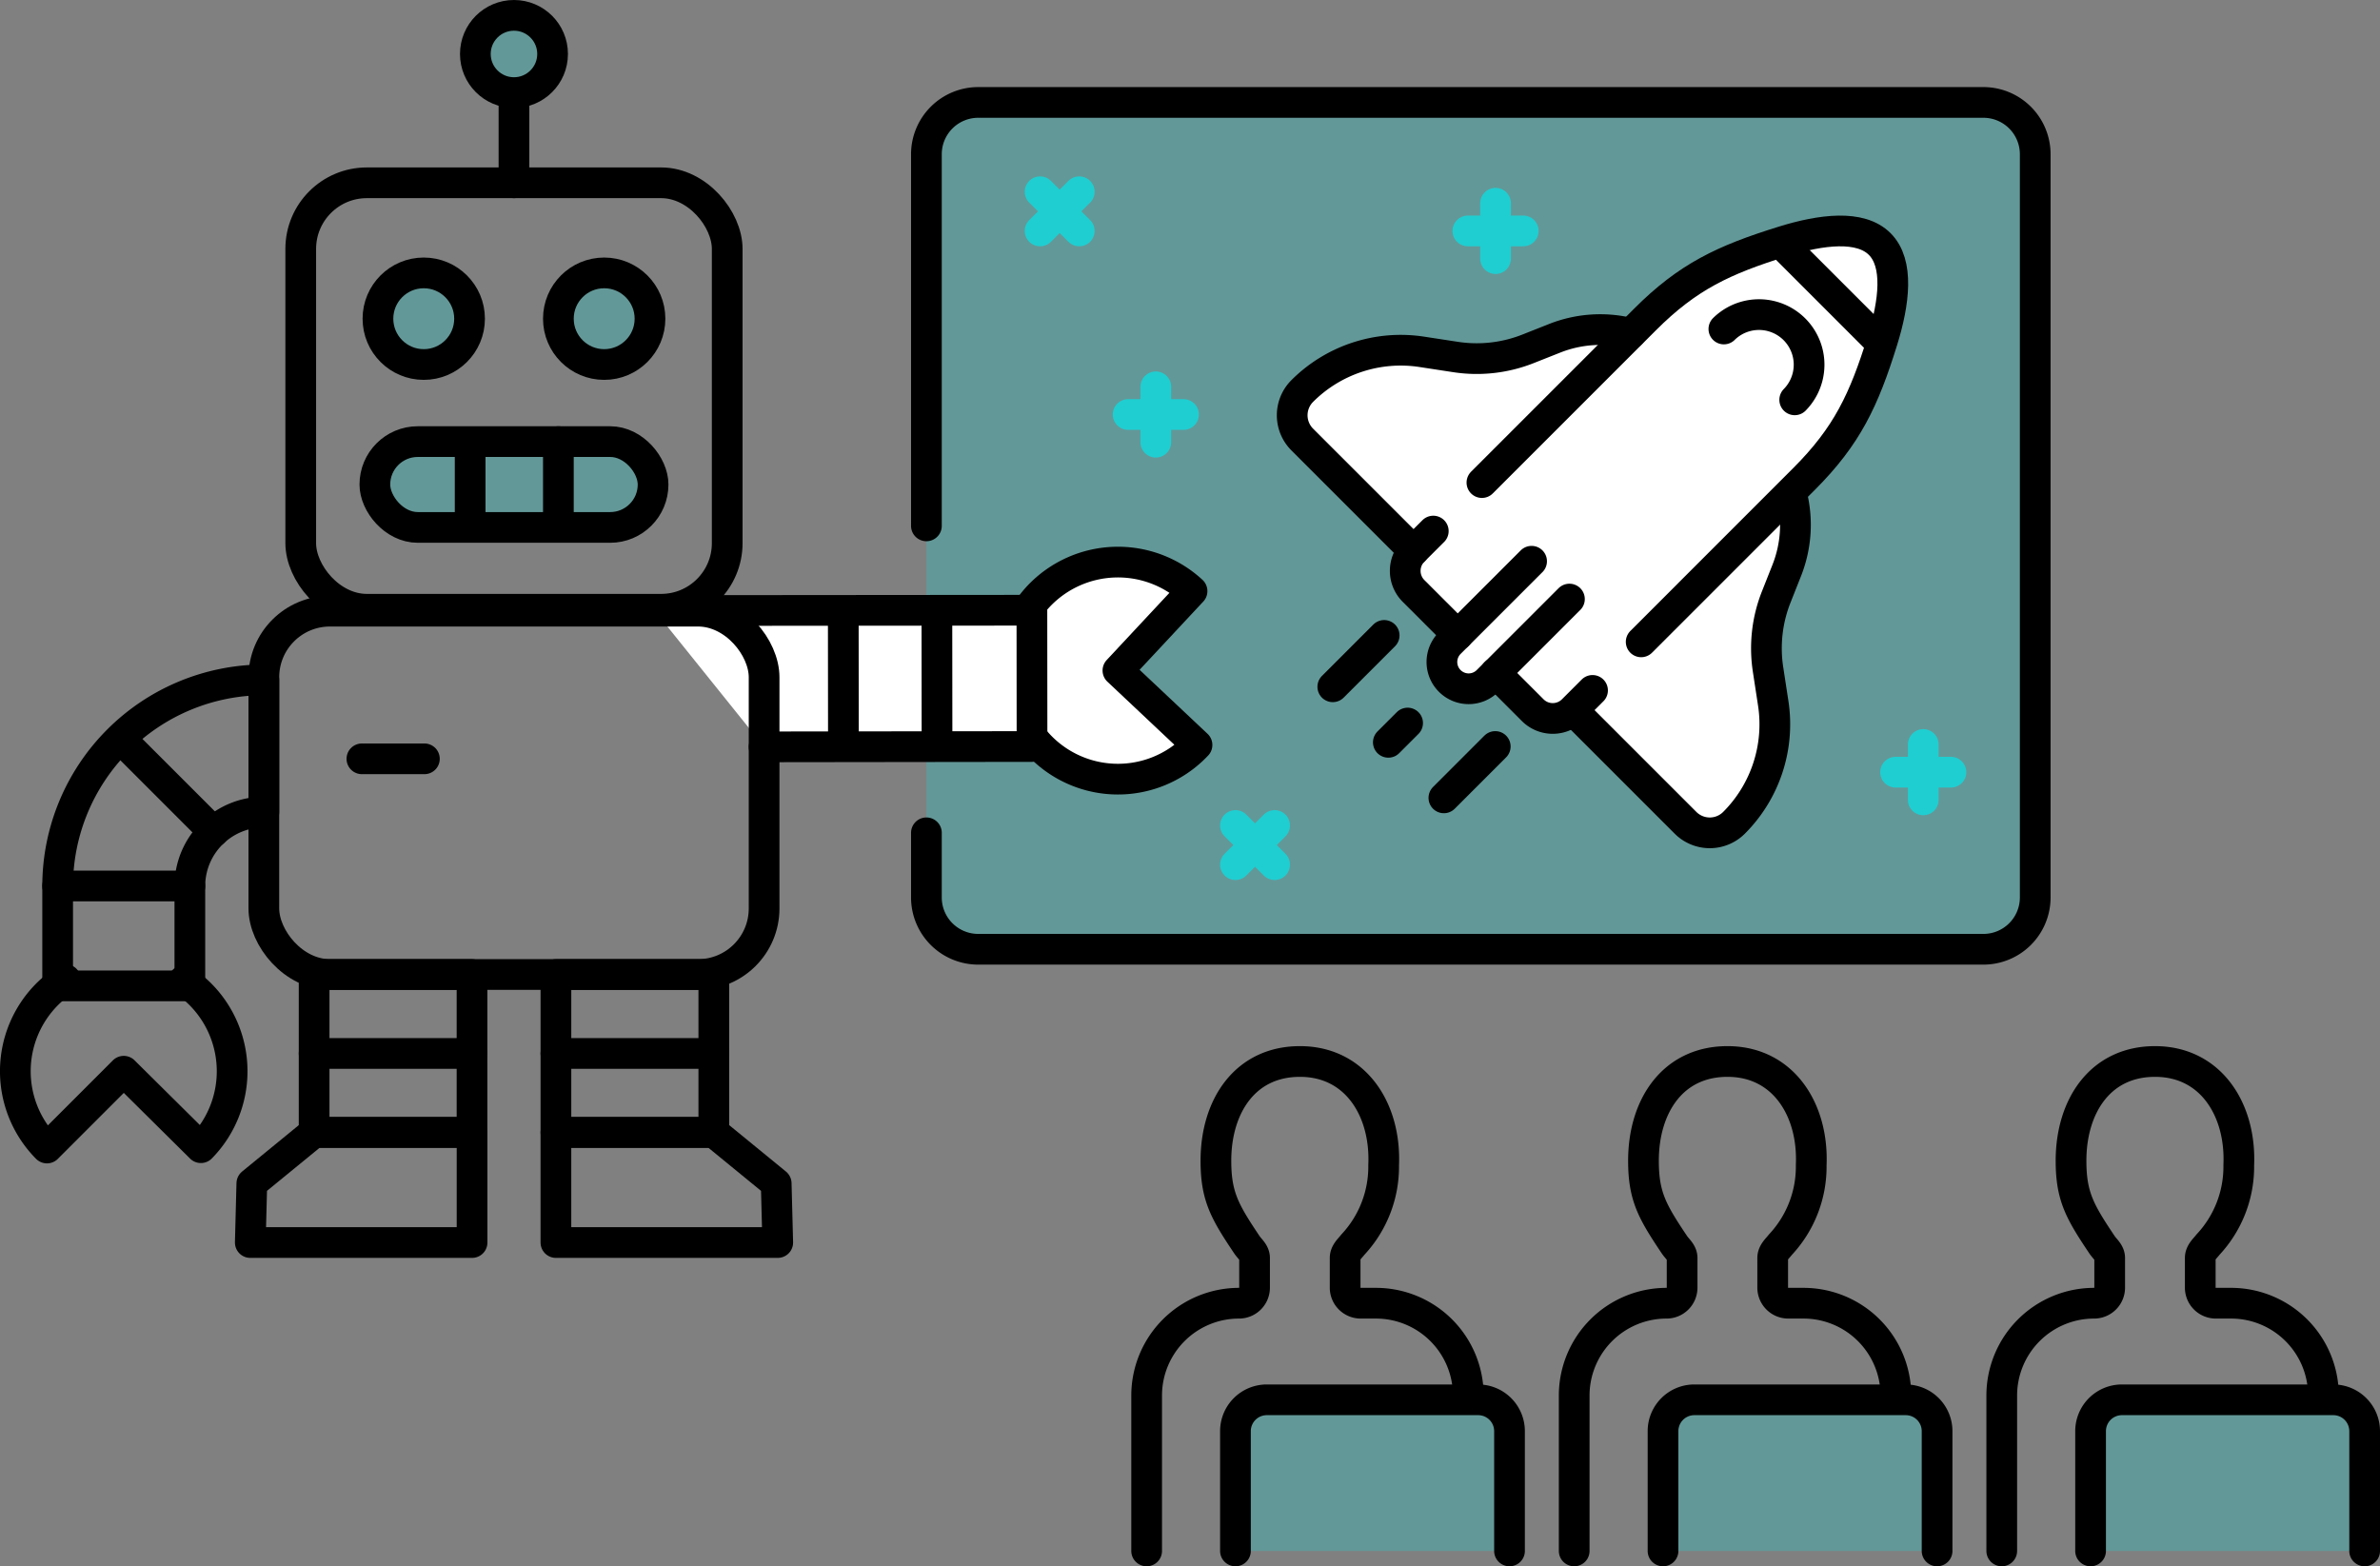 <svg xmlns="http://www.w3.org/2000/svg" width="154.987" height="102" viewBox="0 0 154.987 102">
  <rect x="0" y="0" width="154.987" height="102" fill="#808080" stroke="none"/>
  <g id="Group_565" data-name="Group 565" transform="translate(-248.913 -420.708)">
    <g id="Show_Teach" data-name="Show Teach">
      <g id="Group_553" data-name="Group 553">
        <path id="Path_665" data-name="Path 665" d="M309.241,454.953v-24.2a3.375,3.375,0,0,1,3.374-3.374h65.459a3.375,3.375,0,0,1,3.374,3.374v48.4a3.374,3.374,0,0,1-3.374,3.373H312.615a3.374,3.374,0,0,1-3.374-3.373v-4.21" fill="rgba(31,206,209,0.3)" stroke="#000" stroke-linecap="round" stroke-linejoin="round" stroke-width="2"/>
      </g>
    </g>
    <path id="Path_666" data-name="Path 666" d="M315.613,460.791a6.98,6.98,0,0,1,.926-1.243,7.106,7.106,0,0,1,10-.346l-4.826,5.171,5.149,4.849a7.068,7.068,0,0,1-10.912-.751" fill="#fff" stroke="#000" stroke-linecap="round" stroke-linejoin="round" stroke-width="2"/>
    <path id="Path_667" data-name="Path 667" d="M291.537,460.468l24.574-.021.008,8.876-17.448.022" fill="#fff" stroke="#000" stroke-linecap="round" stroke-linejoin="round" stroke-width="2"/>
    <rect id="Rectangle_584" data-name="Rectangle 584" width="27.772" height="27.772" rx="4.305" transform="translate(296.269 460.384) rotate(-180)" fill="none" stroke="#000" stroke-linecap="round" stroke-linejoin="round" stroke-width="2"/>
    <rect id="Rectangle_585" data-name="Rectangle 585" width="32.577" height="23.663" rx="4.305" transform="translate(298.672 484.171) rotate(-180)" fill="none" stroke="#000" stroke-linecap="round" stroke-linejoin="round" stroke-width="2"/>
    <g id="Group_554" data-name="Group 554">
      <circle id="Ellipse_239" data-name="Ellipse 239" cx="2.983" cy="2.983" r="2.983" transform="translate(285.275 438.48)" fill="rgba(31,206,209,0.3)" stroke="#000" stroke-linecap="round" stroke-linejoin="round" stroke-width="2"/>
      <circle id="Ellipse_240" data-name="Ellipse 240" cx="2.983" cy="2.983" r="2.983" transform="translate(273.525 438.48)" fill="rgba(31,206,209,0.3)" stroke="#000" stroke-linecap="round" stroke-linejoin="round" stroke-width="2"/>
    </g>
    <rect id="Rectangle_586" data-name="Rectangle 586" width="18.118" height="5.589" rx="2.794" transform="translate(291.442 455.055) rotate(-180)" fill="rgba(31,206,209,0.3)" stroke="#000" stroke-linecap="round" stroke-linejoin="round" stroke-width="2"/>
    <line id="Line_358" data-name="Line 358" y2="5.487" transform="translate(279.53 449.506)" fill="none" stroke="#000" stroke-linecap="round" stroke-linejoin="round" stroke-width="2"/>
    <line id="Line_359" data-name="Line 359" y2="5.487" transform="translate(285.275 449.466)" fill="none" stroke="#000" stroke-linecap="round" stroke-linejoin="round" stroke-width="2"/>
    <g id="Group_555" data-name="Group 555">
      <line id="Line_360" data-name="Line 360" y1="5.702" transform="translate(282.383 426.91)" fill="none" stroke="#000" stroke-linecap="round" stroke-linejoin="round" stroke-width="2"/>
      <circle id="Ellipse_241" data-name="Ellipse 241" cx="2.515" cy="2.515" r="2.515" transform="translate(279.868 421.708)" fill="rgba(31,206,209,0.3)" stroke="#000" stroke-linecap="round" stroke-linejoin="round" stroke-width="2"/>
    </g>
    <g id="Group_556" data-name="Group 556">
      <rect id="Rectangle_587" data-name="Rectangle 587" width="10.282" height="10.282" transform="translate(295.397 494.453) rotate(-180)" fill="none" stroke="#000" stroke-linecap="round" stroke-linejoin="round" stroke-width="2"/>
      <path id="Path_668" data-name="Path 668" d="M295.4,494.453l4.06,3.322.1,3.85H285.114v-7.172Z" fill="none" stroke="#000" stroke-linecap="round" stroke-linejoin="round" stroke-width="2"/>
      <path id="Path_669" data-name="Path 669" d="M269.372,494.453l-4.06,3.322-.1,3.85h14.442v-7.172Z" fill="none" stroke="#000" stroke-linecap="round" stroke-linejoin="round" stroke-width="2"/>
      <line id="Line_361" data-name="Line 361" x1="10.282" transform="translate(285.114 489.312)" fill="none" stroke="#000" stroke-linecap="round" stroke-linejoin="round" stroke-width="2"/>
      <rect id="Rectangle_588" data-name="Rectangle 588" width="10.282" height="10.282" transform="translate(269.369 484.171)" fill="none" stroke="#000" stroke-linecap="round" stroke-linejoin="round" stroke-width="2"/>
      <line id="Line_362" data-name="Line 362" x2="10.282" transform="translate(269.369 489.312)" fill="none" stroke="#000" stroke-linecap="round" stroke-linejoin="round" stroke-width="2"/>
    </g>
    <g id="Group_557" data-name="Group 557">
      <path id="Path_670" data-name="Path 670" d="M261.276,484.909h-8.609v-6.5a13.442,13.442,0,0,1,13.427-13.427v8.61a4.823,4.823,0,0,0-4.818,4.817Z" fill="none" stroke="#000" stroke-linecap="round" stroke-linejoin="round" stroke-width="2"/>
    </g>
    <line id="Line_363" data-name="Line 363" x1="5.877" y1="5.877" transform="translate(256.947 469.002)" fill="none" stroke="#000" stroke-linecap="round" stroke-linejoin="round" stroke-width="2"/>
    <line id="Line_364" data-name="Line 364" x1="8.61" transform="translate(252.667 478.406)" fill="none" stroke="#000" stroke-linecap="round" stroke-linejoin="round" stroke-width="2"/>
    <path id="Path_671" data-name="Path 671" d="M253.181,484.5a6.972,6.972,0,0,0-1.21.969,7.1,7.1,0,0,0,0,10l5-5,5.024,4.978a7.106,7.106,0,0,0-.023-9.979,7.013,7.013,0,0,0-1.1-.9" fill="none" stroke="#000" stroke-linecap="round" stroke-linejoin="round" stroke-width="2"/>
    <line id="Line_365" data-name="Line 365" x2="4.07" transform="translate(272.48 470.124)" fill="none" stroke="#000" stroke-linecap="round" stroke-linejoin="round" stroke-width="2"/>
    <line id="Line_366" data-name="Line 366" x2="0.008" y2="8.234" transform="translate(309.924 460.776)" fill="none" stroke="#000" stroke-linecap="round" stroke-linejoin="round" stroke-width="2"/>
    <line id="Line_367" data-name="Line 367" x2="0.008" y2="8.234" transform="translate(303.828 460.712)" fill="none" stroke="#000" stroke-linecap="round" stroke-linejoin="round" stroke-width="2"/>
    <path id="Path_672" data-name="Path 672" d="M328.916,520.341" fill="none" stroke="#000" stroke-linecap="round" stroke-linejoin="round" stroke-width="2"/>
    <path id="Path_673" data-name="Path 673" d="M346.763,520.341" fill="none" stroke="#000" stroke-linecap="round" stroke-linejoin="round" stroke-width="2"/>
    <path id="Path_674" data-name="Path 674" d="M329.366,521.708v-7.8a2.041,2.041,0,0,1,2.041-2.041h13.766a2.04,2.04,0,0,1,2.04,2.041v7.8" fill="rgba(31,206,209,0.3)" stroke="#000" stroke-linecap="round" stroke-linejoin="round" stroke-width="2"/>
    <path id="Path_675" data-name="Path 675" d="M344.53,511.591a6.015,6.015,0,0,0-6.015-6.015h-.993a1.013,1.013,0,0,1-1.013-1.014v-1.928c0-.363.284-.592.508-.877a7.436,7.436,0,0,0,2-5.169c.158-3.57-1.78-6.7-5.354-6.752-3.618-.057-5.569,2.859-5.569,6.463,0,2.3.556,3.291,2.01,5.459.2.3.507.513.507.875v1.929a1.013,1.013,0,0,1-1.013,1.014h0a6.015,6.015,0,0,0-6.015,6.015v10.117" fill="none" stroke="#000" stroke-linecap="round" stroke-linejoin="round" stroke-width="2"/>
    <path id="Path_676" data-name="Path 676" d="M356.76,520.341" fill="none" stroke="#000" stroke-linecap="round" stroke-linejoin="round" stroke-width="2"/>
    <path id="Path_677" data-name="Path 677" d="M374.607,520.341" fill="none" stroke="#000" stroke-linecap="round" stroke-linejoin="round" stroke-width="2"/>
    <path id="Path_678" data-name="Path 678" d="M357.21,521.708v-7.8a2.04,2.04,0,0,1,2.04-2.041h13.766a2.041,2.041,0,0,1,2.041,2.041v7.8" fill="rgba(31,206,209,0.3)" stroke="#000" stroke-linecap="round" stroke-linejoin="round" stroke-width="2"/>
    <path id="Path_679" data-name="Path 679" d="M372.374,511.591a6.016,6.016,0,0,0-6.016-6.015h-.993a1.014,1.014,0,0,1-1.013-1.014v-1.928c0-.363.284-.592.508-.877a7.437,7.437,0,0,0,2-5.169c.157-3.57-1.781-6.7-5.355-6.752-3.618-.057-5.568,2.859-5.568,6.463,0,2.3.555,3.291,2.009,5.459.2.3.507.513.507.875v1.929a1.013,1.013,0,0,1-1.013,1.014h0a6.015,6.015,0,0,0-6.015,6.015v10.117" fill="none" stroke="#000" stroke-linecap="round" stroke-linejoin="round" stroke-width="2"/>
    <path id="Path_680" data-name="Path 680" d="M384.6,520.341" fill="none" stroke="#000" stroke-linecap="round" stroke-linejoin="round" stroke-width="2"/>
    <path id="Path_681" data-name="Path 681" d="M402.45,520.341" fill="none" stroke="#000" stroke-linecap="round" stroke-linejoin="round" stroke-width="2"/>
    <path id="Path_682" data-name="Path 682" d="M385.053,521.708v-7.8a2.041,2.041,0,0,1,2.041-2.041h13.765a2.041,2.041,0,0,1,2.041,2.041v7.8" fill="rgba(31,206,209,0.3)" stroke="#000" stroke-linecap="round" stroke-linejoin="round" stroke-width="2"/>
    <path id="Path_683" data-name="Path 683" d="M400.217,511.591a6.015,6.015,0,0,0-6.016-6.015h-.993a1.014,1.014,0,0,1-1.013-1.014v-1.928c0-.363.284-.592.508-.877a7.432,7.432,0,0,0,2-5.169c.157-3.57-1.781-6.7-5.355-6.752-3.618-.057-5.568,2.859-5.568,6.463,0,2.3.556,3.291,2.009,5.459.2.3.508.513.508.875v1.929a1.014,1.014,0,0,1-1.014,1.014h0a6.015,6.015,0,0,0-6.015,6.015v10.117" fill="none" stroke="#000" stroke-linecap="round" stroke-linejoin="round" stroke-width="2"/>
    <path id="Path_684" data-name="Path 684" d="M371.276,436.6c-1.258-1.257-3.783-.954-6.3-.171-3.859,1.2-6.2,2.292-9,5.1l-.9.9a8.056,8.056,0,0,0-4.945.309l-1.768.7a9.074,9.074,0,0,1-4.692.526l-2.209-.338a9.07,9.07,0,0,0-7.784,2.552,2.234,2.234,0,0,0,0,3.159l4.7,4.7,2.548,2.548a1.847,1.847,0,0,0,0,2.612l2.878,2.877h0l-.52.52a1.742,1.742,0,0,0,2.464,2.464l.52-.52h0l2.423,2.423a1.846,1.846,0,0,0,2.612,0l7.335,7.336a2.234,2.234,0,0,0,3.159,0,9.07,9.07,0,0,0,2.552-7.784L364,464.3a9.074,9.074,0,0,1,.526-4.692l.7-1.768a8.056,8.056,0,0,0,.309-4.945l-.184.007,1-1c2.806-2.806,3.9-5.144,5.1-9C372.229,440.381,372.533,437.856,371.276,436.6Z" fill="#fff"/>
    <g id="Spacehip_Rocket" data-name="Spacehip Rocket">
      <g id="Group_558" data-name="Group 558">
        <path id="Path_685" data-name="Path 685" d="M340.963,456.578l-7.247-7.247a2.234,2.234,0,0,1,0-3.159h0a9.07,9.07,0,0,1,7.784-2.552l2.209.338a9.074,9.074,0,0,0,4.692-.526l1.768-.7a8.056,8.056,0,0,1,4.945-.309h0" fill="none" stroke="#000" stroke-linecap="round" stroke-linejoin="round" stroke-width="2"/>
        <path id="Path_686" data-name="Path 686" d="M351.428,467.043l7.247,7.247a2.234,2.234,0,0,0,3.159,0h0a9.07,9.07,0,0,0,2.552-7.784l-.338-2.209a9.074,9.074,0,0,1,.526-4.692l.7-1.768a8.056,8.056,0,0,0,.309-4.945h0" fill="none" stroke="#000" stroke-linecap="round" stroke-linejoin="round" stroke-width="2"/>
        <path id="Path_687" data-name="Path 687" d="M355.787,462.507,366.393,451.9c2.806-2.806,3.9-5.144,5.1-9,.783-2.517,1.086-5.042-.171-6.3s-3.783-.954-6.3-.171c-3.859,1.2-6.2,2.292-9,5.1l-10.606,10.606" fill="none" stroke="#000" stroke-linecap="round" stroke-linejoin="round" stroke-width="2"/>
        <path id="Path_688" data-name="Path 688" d="M346.3,464.531l2.423,2.423a1.846,1.846,0,0,0,2.612,0l1.285-1.285" fill="none" stroke="#000" stroke-linecap="round" stroke-linejoin="round" stroke-width="2"/>
        <path id="Path_689" data-name="Path 689" d="M342.249,455.293l-1.286,1.285a1.847,1.847,0,0,0,0,2.612l2.878,2.877" fill="none" stroke="#000" stroke-linecap="round" stroke-linejoin="round" stroke-width="2"/>
        <path id="Path_690" data-name="Path 690" d="M361.173,442.132a3.262,3.262,0,0,1,4.613,4.613" fill="none" stroke="#000" stroke-linecap="round" stroke-linejoin="round" stroke-width="2"/>
        <line id="Line_368" data-name="Line 368" x1="3.346" y2="3.346" transform="translate(335.705 462.087)" fill="none" stroke="#000" stroke-linecap="round" stroke-linejoin="round" stroke-width="2"/>
        <line id="Line_369" data-name="Line 369" x1="3.346" y2="3.346" transform="translate(342.939 469.321)" fill="none" stroke="#000" stroke-linecap="round" stroke-linejoin="round" stroke-width="2"/>
        <line id="Line_370" data-name="Line 370" x1="1.256" y2="1.256" transform="translate(339.322 467.794)" fill="none" stroke="#000" stroke-linecap="round" stroke-linejoin="round" stroke-width="2"/>
        <path id="Path_691" data-name="Path 691" d="M351.115,459.721l-5.33,5.33a1.741,1.741,0,0,1-2.464,0h0a1.743,1.743,0,0,1,0-2.464l5.33-5.329" fill="none" stroke="#000" stroke-linecap="round" stroke-linejoin="round" stroke-width="2"/>
        <line id="Line_371" data-name="Line 371" x2="6.471" y2="6.471" transform="translate(364.9 436.547)" fill="none" stroke="#000" stroke-linecap="round" stroke-linejoin="round" stroke-width="2"/>
      </g>
    </g>
    <g id="Group_559" data-name="Group 559">
      <line id="Line_372" data-name="Line 372" y2="3.607" transform="translate(324.18 445.898)" fill="none" stroke="#1fced1" stroke-linecap="round" stroke-linejoin="round" stroke-width="2"/>
      <line id="Line_373" data-name="Line 373" x2="3.607" transform="translate(322.377 447.702)" fill="none" stroke="#1fced1" stroke-linecap="round" stroke-linejoin="round" stroke-width="2"/>
    </g>
    <g id="Group_560" data-name="Group 560">
      <line id="Line_374" data-name="Line 374" x1="2.551" y2="2.551" transform="translate(316.644 433.196)" fill="none" stroke="#1fced1" stroke-linecap="round" stroke-linejoin="round" stroke-width="2"/>
      <line id="Line_375" data-name="Line 375" x2="2.551" y2="2.551" transform="translate(316.644 433.196)" fill="none" stroke="#1fced1" stroke-linecap="round" stroke-linejoin="round" stroke-width="2"/>
    </g>
    <g id="Group_561" data-name="Group 561">
      <line id="Line_376" data-name="Line 376" y2="3.607" transform="translate(374.157 469.19)" fill="none" stroke="#1fced1" stroke-linecap="round" stroke-linejoin="round" stroke-width="2"/>
      <line id="Line_377" data-name="Line 377" x2="3.607" transform="translate(372.353 470.994)" fill="none" stroke="#1fced1" stroke-linecap="round" stroke-linejoin="round" stroke-width="2"/>
    </g>
    <g id="Group_562" data-name="Group 562">
      <line id="Line_378" data-name="Line 378" x1="3.607" transform="translate(344.501 435.747)" fill="none" stroke="#1fced1" stroke-linecap="round" stroke-linejoin="round" stroke-width="2"/>
      <line id="Line_379" data-name="Line 379" y2="3.607" transform="translate(346.305 433.943)" fill="none" stroke="#1fced1" stroke-linecap="round" stroke-linejoin="round" stroke-width="2"/>
    </g>
    <g id="Group_563" data-name="Group 563">
      <line id="Line_380" data-name="Line 380" x1="2.551" y2="2.551" transform="translate(329.366 474.465)" fill="none" stroke="#1fced1" stroke-linecap="round" stroke-linejoin="round" stroke-width="2"/>
      <line id="Line_381" data-name="Line 381" x2="2.551" y2="2.551" transform="translate(329.366 474.465)" fill="none" stroke="#1fced1" stroke-linecap="round" stroke-linejoin="round" stroke-width="2"/>
    </g>
  </g>
</svg>
